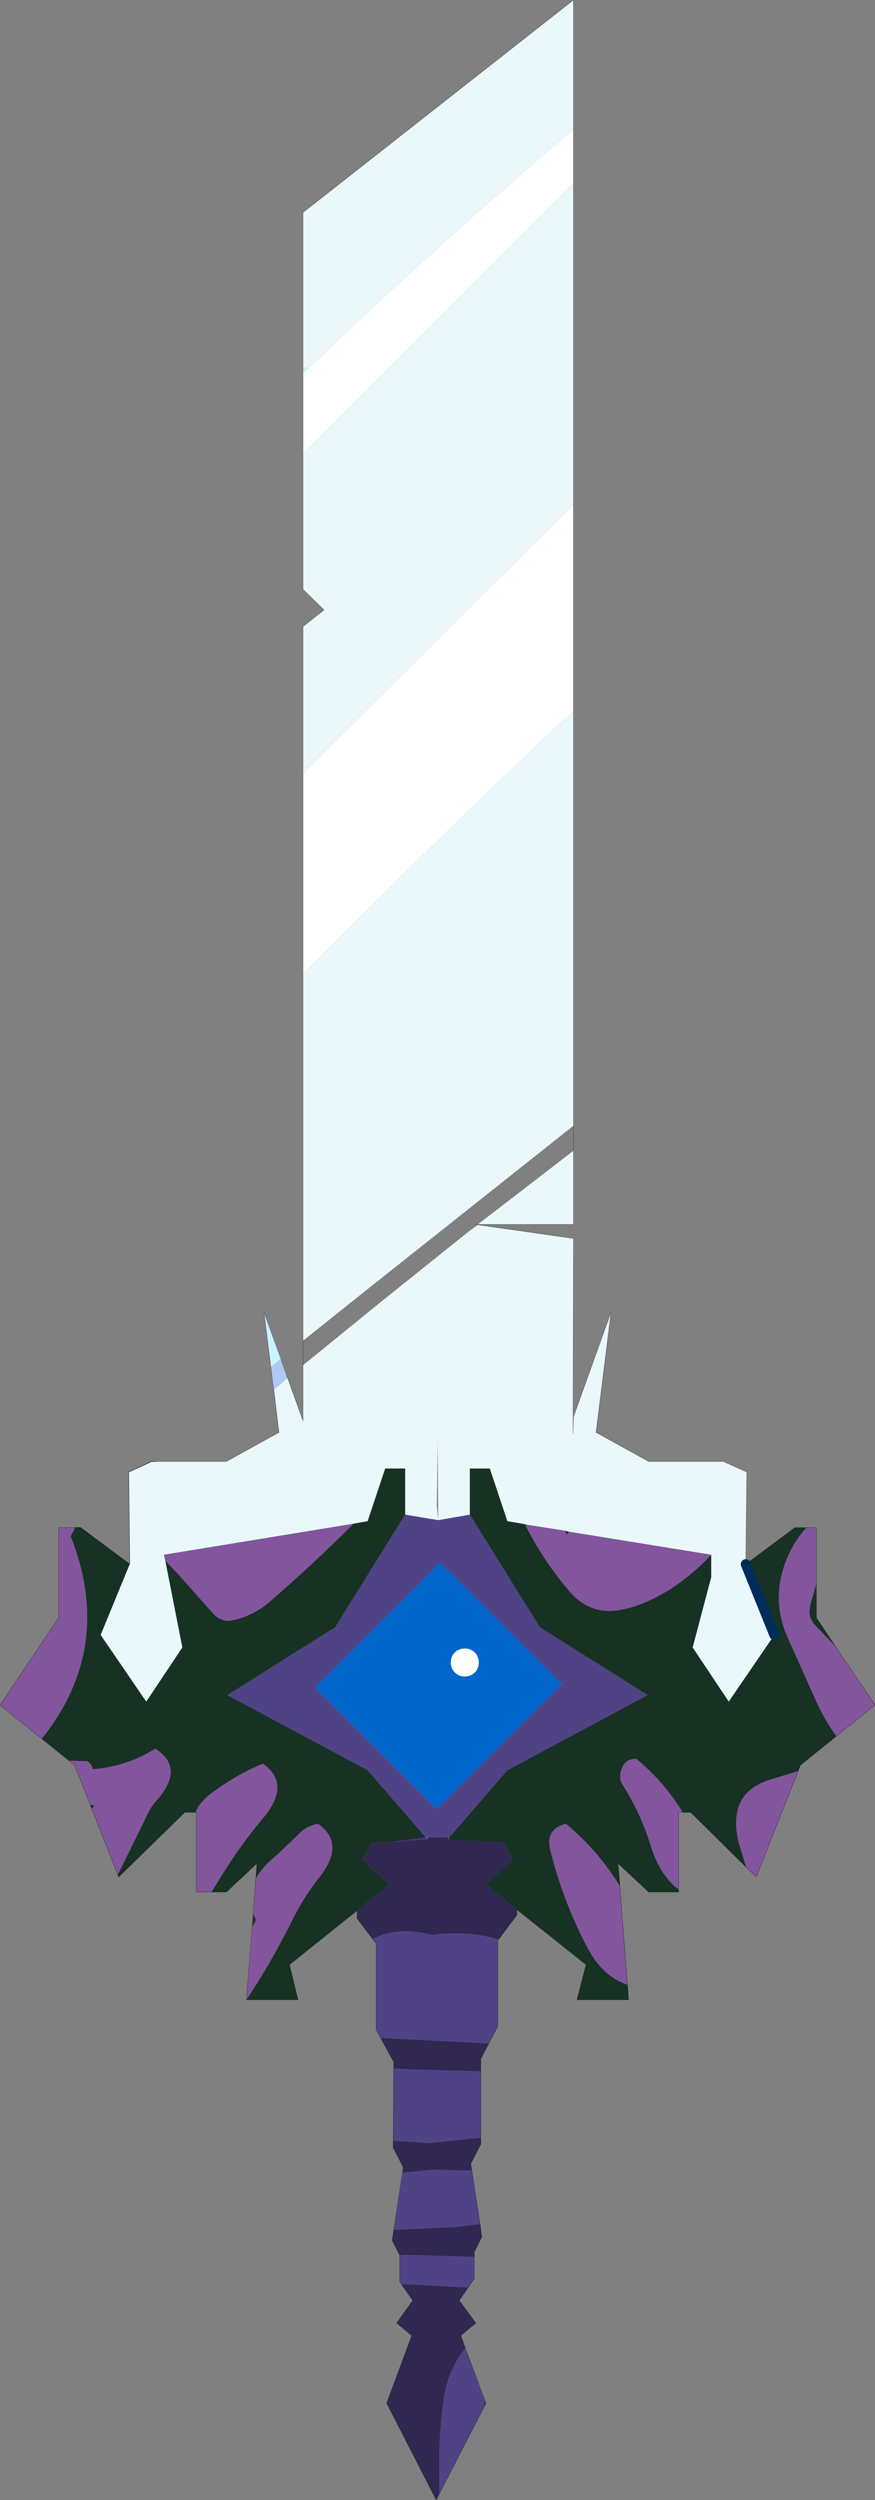 <?xml version="1.0" encoding="UTF-8" standalone="no"?>
<svg xmlns:xlink="http://www.w3.org/1999/xlink" height="249.4px" width="87.35px" xmlns="http://www.w3.org/2000/svg">
  <rect width="100%" height="100%" fill="#808080" stroke="none"/>
  <g transform="matrix(1.0, 0.0, 0.0, 1.0, 0.0, 0.0)">
    <path d="M30.85 36.7 L30.25 37.25 30.25 36.7 30.85 36.7 M27.05 136.4 L26.35 130.9 28.05 135.55 27.05 136.4" fill="#c8f4ff" fill-rule="evenodd" stroke="none"/>
    <path d="M30.85 36.7 Q43.45 24.6 56.85 13.25 L57.25 12.9 57.25 18.25 30.25 45.25 30.25 37.25 30.85 36.7 M57.25 70.9 Q48.35 79.25 39.6 87.85 L30.25 97.15 30.25 77.15 57.25 50.3 57.25 70.9 M45.4 166.85 Q45.0 166.45 45.0 165.85 45.0 165.25 45.4 164.85 45.8 164.45 46.4 164.45 47.0 164.45 47.4 164.85 47.8 165.25 47.8 165.85 47.8 166.45 47.4 166.85 47.0 167.25 46.4 167.25 45.8 167.25 45.4 166.85" fill="#ffffff" fill-rule="evenodd" stroke="none"/>
    <path d="M28.7 137.45 L27.35 138.65 27.3 138.65 27.05 136.4 28.05 135.55 28.7 137.45" fill="#aec9f4" fill-rule="evenodd" stroke="none"/>
    <path d="M39.1 183.75 L42.5 183.3 42.7 183.5 39.1 183.75" fill="#5024a4" fill-rule="evenodd" stroke="none"/>
    <path d="M44.75 183.45 L44.8 183.5 44.65 183.5 44.75 183.45" fill="#c5f8a5" fill-rule="evenodd" stroke="none"/>
    <path d="M42.5 183.3 L42.7 183.3 42.7 183.5 42.5 183.3 M44.75 183.3 L44.85 183.3 44.75 183.45 44.75 183.3" fill="#459a6f" fill-rule="evenodd" stroke="none"/>
    <path d="M12.95 156.05 L10.05 163.1 14.6 169.75 18.2 164.35 16.5 155.7 17.75 157.0 21.35 161.05 Q22.15 161.85 23.15 161.65 25.15 161.25 26.8 159.9 31.35 155.95 35.3 152.0 L36.7 151.75 38.45 146.5 40.45 146.5 40.45 151.1 33.45 162.35 22.7 169.1 36.7 176.6 42.5 183.3 39.1 183.75 37.1 183.85 36.15 185.5 38.85 188.0 35.65 190.6 28.9 196.0 29.75 199.5 24.6 199.5 Q27.0 195.9 29.0 191.9 30.15 189.5 31.75 187.45 34.6 183.95 31.75 181.95 30.55 182.15 29.7 183.1 L27.65 185.05 Q26.2 186.2 25.55 187.4 L25.5 187.95 25.65 185.9 22.6 188.75 21.1 188.75 21.95 187.4 Q23.85 184.25 26.2 181.45 29.15 178.0 26.25 175.95 23.9 176.9 21.65 178.5 19.95 179.65 19.55 180.75 L19.55 180.8 18.45 180.8 11.85 187.25 11.75 187.05 14.6 181.25 Q15.0 180.3 15.65 179.6 18.5 176.35 15.5 174.45 12.65 176.25 9.25 176.5 9.15 175.95 8.7 175.7 L6.9 175.65 4.15 173.45 4.65 172.85 Q11.3 163.95 7.05 153.25 L7.35 152.7 7.5 152.4 8.05 152.4 12.95 156.05 M46.9 151.1 L46.9 146.5 48.9 146.5 50.65 151.75 52.4 152.05 Q54.2 155.65 56.85 158.75 58.8 161.05 61.7 160.65 63.75 160.3 65.65 159.25 L66.75 158.65 Q69.2 157.05 71.0 155.1 L71.0 157.35 69.15 164.35 72.75 169.75 77.3 163.1 74.45 156.05 79.35 152.4 80.5 152.4 Q79.45 153.55 78.75 155.05 76.8 159.3 78.65 163.4 L81.45 169.65 Q82.35 171.65 83.5 173.2 L79.9 176.1 79.55 177.05 79.65 176.7 77.2 177.45 Q72.5 178.7 73.75 183.85 L74.5 186.3 68.95 180.8 68.15 180.8 Q66.3 177.75 63.5 175.45 L63.1 175.5 62.75 175.6 Q62.3 175.9 62.1 176.35 61.8 177.05 62.0 177.8 63.95 180.8 65.0 184.25 65.9 187.1 67.75 188.5 L67.75 188.75 64.75 188.75 61.7 185.9 61.9 188.2 Q59.75 184.65 56.5 181.95 54.4 182.45 54.95 184.6 56.2 189.7 58.7 194.4 60.2 197.2 62.65 198.0 L62.75 199.5 57.6 199.5 58.5 196.0 51.6 190.5 48.5 188.0 51.2 185.5 50.25 183.85 44.8 183.5 44.75 183.45 44.85 183.3 50.65 176.6 64.65 169.1 53.9 162.35 46.9 151.1 M56.4 152.7 L56.8 152.8 56.6 153.1 56.5 152.95 56.4 152.7 M81.5 158.0 L81.5 161.4 83.4 164.25 81.2 161.95 80.9 161.4 80.8 160.8 80.9 160.05 81.5 158.0 M87.0 169.55 L87.35 170.1 87.3 170.15 87.0 169.55 M25.2 192.25 L25.3 190.9 25.55 191.55 25.2 192.25 M9.15 180.45 L9.0 180.05 9.45 180.1 9.15 180.45 M4.6 166.5 L4.55 166.55 4.55 166.45 4.6 166.5" fill="#173123" fill-rule="evenodd" stroke="none"/>
    <path d="M45.4 166.85 Q45.8 167.25 46.4 167.25 47.0 167.25 47.4 166.85 47.8 166.45 47.8 165.85 47.8 165.25 47.4 164.85 47.0 164.45 46.4 164.45 45.8 164.45 45.4 164.85 45.0 165.25 45.0 165.85 45.0 166.45 45.4 166.85 M56.1 168.0 L43.6 180.5 31.45 168.35 43.95 155.85 56.1 168.0" fill="#0066cc" fill-rule="evenodd" stroke="none"/>
    <path d="M51.6 190.5 L51.6 191.05 49.85 193.4 49.6 193.45 Q46.9 192.65 43.75 192.95 L43.25 193.05 42.8 192.95 Q39.55 192.2 37.2 193.45 L37.55 193.9 35.65 191.4 35.65 190.6 38.85 188.0 36.15 185.5 37.1 183.85 39.1 183.75 42.7 183.5 42.7 183.3 44.75 183.3 44.75 183.45 44.65 183.5 44.8 183.5 50.25 183.85 51.2 185.5 48.5 188.0 51.6 190.5 M48.8 203.85 L48.05 205.3 48.0 205.35 48.0 206.65 41.15 206.45 39.3 206.35 39.3 205.7 38.0 203.3 48.8 203.85 M48.0 213.25 L48.0 213.9 47.0 215.85 47.1 216.55 43.25 216.45 40.2 216.75 40.25 216.2 39.25 214.25 39.25 213.55 42.75 213.8 48.0 213.25 M47.95 221.95 L48.1 223.15 47.35 224.65 47.35 225.15 40.25 224.95 39.9 225.0 39.15 223.5 39.3 222.45 45.75 222.15 47.65 221.9 47.95 221.95 M46.75 228.2 L45.85 229.5 47.5 231.75 46.0 233.0 46.45 234.25 Q44.7 236.5 44.3 239.3 43.95 241.9 43.85 244.55 L43.85 248.6 43.85 248.8 43.55 249.4 38.6 239.75 41.1 233.0 39.6 231.75 41.2 229.5 40.05 227.85 46.75 228.2 M48.4 239.45 L48.5 239.75 48.3 240.2 48.4 239.45" fill="#302851" fill-rule="evenodd" stroke="none"/>
    <path d="M40.45 151.1 L43.75 151.65 46.9 151.1 53.9 162.35 64.65 169.1 50.65 176.6 44.85 183.3 44.75 183.3 42.7 183.3 42.5 183.3 36.7 176.6 22.7 169.1 33.45 162.35 40.45 151.1 M49.85 193.4 L49.75 193.5 49.8 193.5 49.7 193.55 49.7 202.15 48.8 203.85 38.0 203.3 37.55 202.5 37.55 193.9 37.2 193.45 Q39.55 192.2 42.8 192.95 L43.25 193.05 43.75 192.95 Q46.9 192.65 49.6 193.45 L49.85 193.4 M48.0 206.65 L48.0 213.25 42.75 213.8 39.25 213.55 39.3 206.35 41.15 206.45 48.0 206.65 M47.1 216.55 L47.95 221.95 47.65 221.9 45.75 222.15 39.3 222.45 40.2 216.75 43.25 216.45 47.1 216.55 M47.35 225.15 L47.35 227.3 46.75 228.2 40.05 227.85 39.9 227.65 39.9 225.0 40.25 224.95 47.35 225.15 M46.45 234.25 L48.4 239.45 48.3 240.2 43.85 248.8 43.85 248.6 43.85 244.55 Q43.95 241.9 44.3 239.3 44.7 236.5 46.45 234.25 M56.1 168.0 L43.95 155.85 31.45 168.35 43.6 180.5 56.1 168.0" fill="#504385" fill-rule="evenodd" stroke="none"/>
    <path d="M19.6 180.8 L19.55 180.8 19.6 180.8" fill="#653f76" fill-rule="evenodd" stroke="none"/>
    <path d="M16.5 155.7 L16.35 155.1 35.3 152.0 Q31.35 155.95 26.8 159.9 25.15 161.25 23.15 161.65 22.15 161.85 21.35 161.05 L17.75 157.0 16.5 155.7 M52.4 152.05 L52.85 152.15 52.9 152.15 56.4 152.7 56.5 152.95 56.6 153.1 56.8 152.8 71.0 155.1 Q69.2 157.05 66.75 158.65 L65.65 159.25 Q63.75 160.3 61.7 160.65 58.8 161.05 56.85 158.75 54.2 155.65 52.4 152.05 M80.5 152.4 L81.5 152.4 81.5 158.0 80.9 160.05 80.8 160.8 80.9 161.4 81.2 161.95 83.4 164.25 87.0 169.55 87.3 170.15 83.5 173.2 Q82.35 171.65 81.45 169.65 L78.65 163.4 Q76.8 159.3 78.75 155.05 79.45 153.55 80.5 152.4 M79.55 177.05 L75.5 187.25 74.5 186.3 73.75 183.85 Q72.5 178.7 77.2 177.45 L79.65 176.7 79.55 177.05 M68.15 180.8 L67.75 180.8 67.75 188.5 Q65.9 187.1 65.0 184.25 63.95 180.8 62.0 177.8 61.8 177.05 62.1 176.35 62.3 175.9 62.75 175.6 L63.1 175.5 63.5 175.45 Q66.3 177.75 68.15 180.8 M61.9 188.2 L62.65 198.0 Q60.2 197.2 58.7 194.4 56.2 189.7 54.95 184.6 54.4 182.45 56.5 181.95 59.75 184.65 61.9 188.2 M24.6 199.5 L25.2 192.25 25.55 191.55 25.3 190.9 25.5 187.95 25.55 187.4 Q26.2 186.2 27.65 185.05 L29.7 183.1 Q30.55 182.15 31.75 181.95 34.6 183.95 31.75 187.45 30.15 189.5 29.0 191.9 27.0 195.9 24.6 199.5 M21.1 188.75 L19.6 188.75 19.6 180.8 19.55 180.8 19.55 180.75 Q19.95 179.65 21.65 178.5 23.9 176.9 26.25 175.95 29.15 178.0 26.2 181.45 23.85 184.25 21.95 187.4 L21.1 188.75 M11.75 187.05 L9.15 180.45 9.45 180.1 9.0 180.05 7.45 176.1 6.9 175.65 8.7 175.7 Q9.15 175.95 9.25 176.5 12.65 176.25 15.5 174.45 18.5 176.35 15.65 179.6 15.0 180.3 14.6 181.25 L11.75 187.05 M4.15 173.45 L0.0 170.1 5.85 161.4 5.85 152.4 7.5 152.4 7.35 152.7 7.05 153.25 Q11.3 163.95 4.65 172.85 L4.15 173.45 M4.6 166.5 L4.55 166.45 4.55 166.55 4.6 166.5" fill="#82559d" fill-rule="evenodd" stroke="none"/>
    <path d="M57.25 12.9 L56.85 13.25 Q43.45 24.6 30.85 36.7 L30.25 36.7 30.25 21.2 57.25 0.0 57.25 12.9 M30.25 45.25 L57.25 18.25 57.25 50.3 30.25 77.15 30.25 62.5 32.35 60.85 30.25 58.8 30.25 45.25 M30.25 97.15 L39.6 87.85 Q48.35 79.25 57.25 70.9 L57.25 112.3 36.7 128.6 30.25 133.75 30.25 97.15 M28.7 137.45 L30.25 141.75 30.25 136.2 38.0 129.9 46.8 122.85 47.7 122.2 57.25 123.55 57.2 143.05 57.25 141.35 61.0 130.9 59.5 142.9 64.75 145.8 72.2 145.8 74.55 146.85 74.45 156.05 77.3 163.1 72.75 169.75 69.15 164.35 71.0 157.35 71.0 155.1 56.8 152.8 56.4 152.7 52.9 152.15 52.85 152.15 52.4 152.05 50.65 151.75 48.9 146.5 46.9 146.5 46.9 151.1 43.75 151.65 40.45 151.1 40.45 146.5 38.45 146.5 36.7 151.75 35.3 152.0 16.35 155.1 16.5 155.7 18.2 164.35 14.6 169.75 10.05 163.1 12.95 156.05 12.85 146.85 15.15 145.8 15.6 145.8 22.6 145.8 27.85 142.9 27.35 138.65 28.7 137.45 M43.75 151.65 L43.7 143.75 43.6 150.15 43.75 151.65 M57.25 114.8 L57.25 122.15 47.7 122.15 57.25 114.8" fill="#eaf8fb" fill-rule="evenodd" stroke="none"/>
    <path d="M77.3 163.1 L74.45 156.05" fill="none" stroke="#002d59" stroke-linecap="round" stroke-linejoin="round" stroke-width="1.0"/>
    <path d="M15.6 145.8 L15.15 145.8 12.85 146.85 12.95 156.05 8.05 152.4 7.5 152.4" fill="none" stroke="#000000" stroke-linecap="round" stroke-linejoin="round" stroke-opacity="0.671" stroke-width="0.05"/>
    <path d="M12.85 146.85 L15.15 145.8 22.6 145.8 27.85 142.9 26.35 130.9 30.25 141.75 30.25 62.5 32.35 60.85 30.25 58.8 30.25 21.2 57.25 0.0 57.25 122.15 47.5 122.15 57.25 123.55 57.2 143.05 57.25 141.35 61.0 130.9 59.5 142.9 64.75 145.8 72.2 145.8 74.55 146.85 74.45 156.05 79.35 152.4 81.5 152.4 81.5 161.4 87.35 170.1 79.9 176.1 75.5 187.25 68.95 180.8 67.75 180.8 67.75 188.75 64.75 188.75 61.7 185.9 62.75 199.5 57.6 199.5 58.5 196.0 51.6 190.5 51.6 191.05 49.7 193.55 49.7 202.15 48.05 205.3 48.0 205.35 48.0 213.9 47.0 215.85 48.1 223.15 47.35 224.65 47.35 227.3 45.85 229.5 47.5 231.75 46.0 233.0 48.5 239.75 43.55 249.4 38.6 239.75 41.1 233.0 39.6 231.75 41.2 229.5 39.9 227.65 39.9 225.0 39.15 223.5 40.25 216.2 39.25 214.25 39.3 205.7 37.55 202.5 37.55 193.9 35.65 191.4 35.65 190.6 28.9 196.0 29.75 199.5 24.6 199.5 25.65 185.9 22.6 188.75 19.6 188.75 19.6 180.8 18.45 180.8 11.85 187.25 7.45 176.1 0.0 170.1 5.85 161.4 5.85 152.4 8.05 152.4" fill="none" stroke="#000000" stroke-linecap="round" stroke-linejoin="round" stroke-opacity="0.4" stroke-width="0.05"/>
  </g>
</svg>
